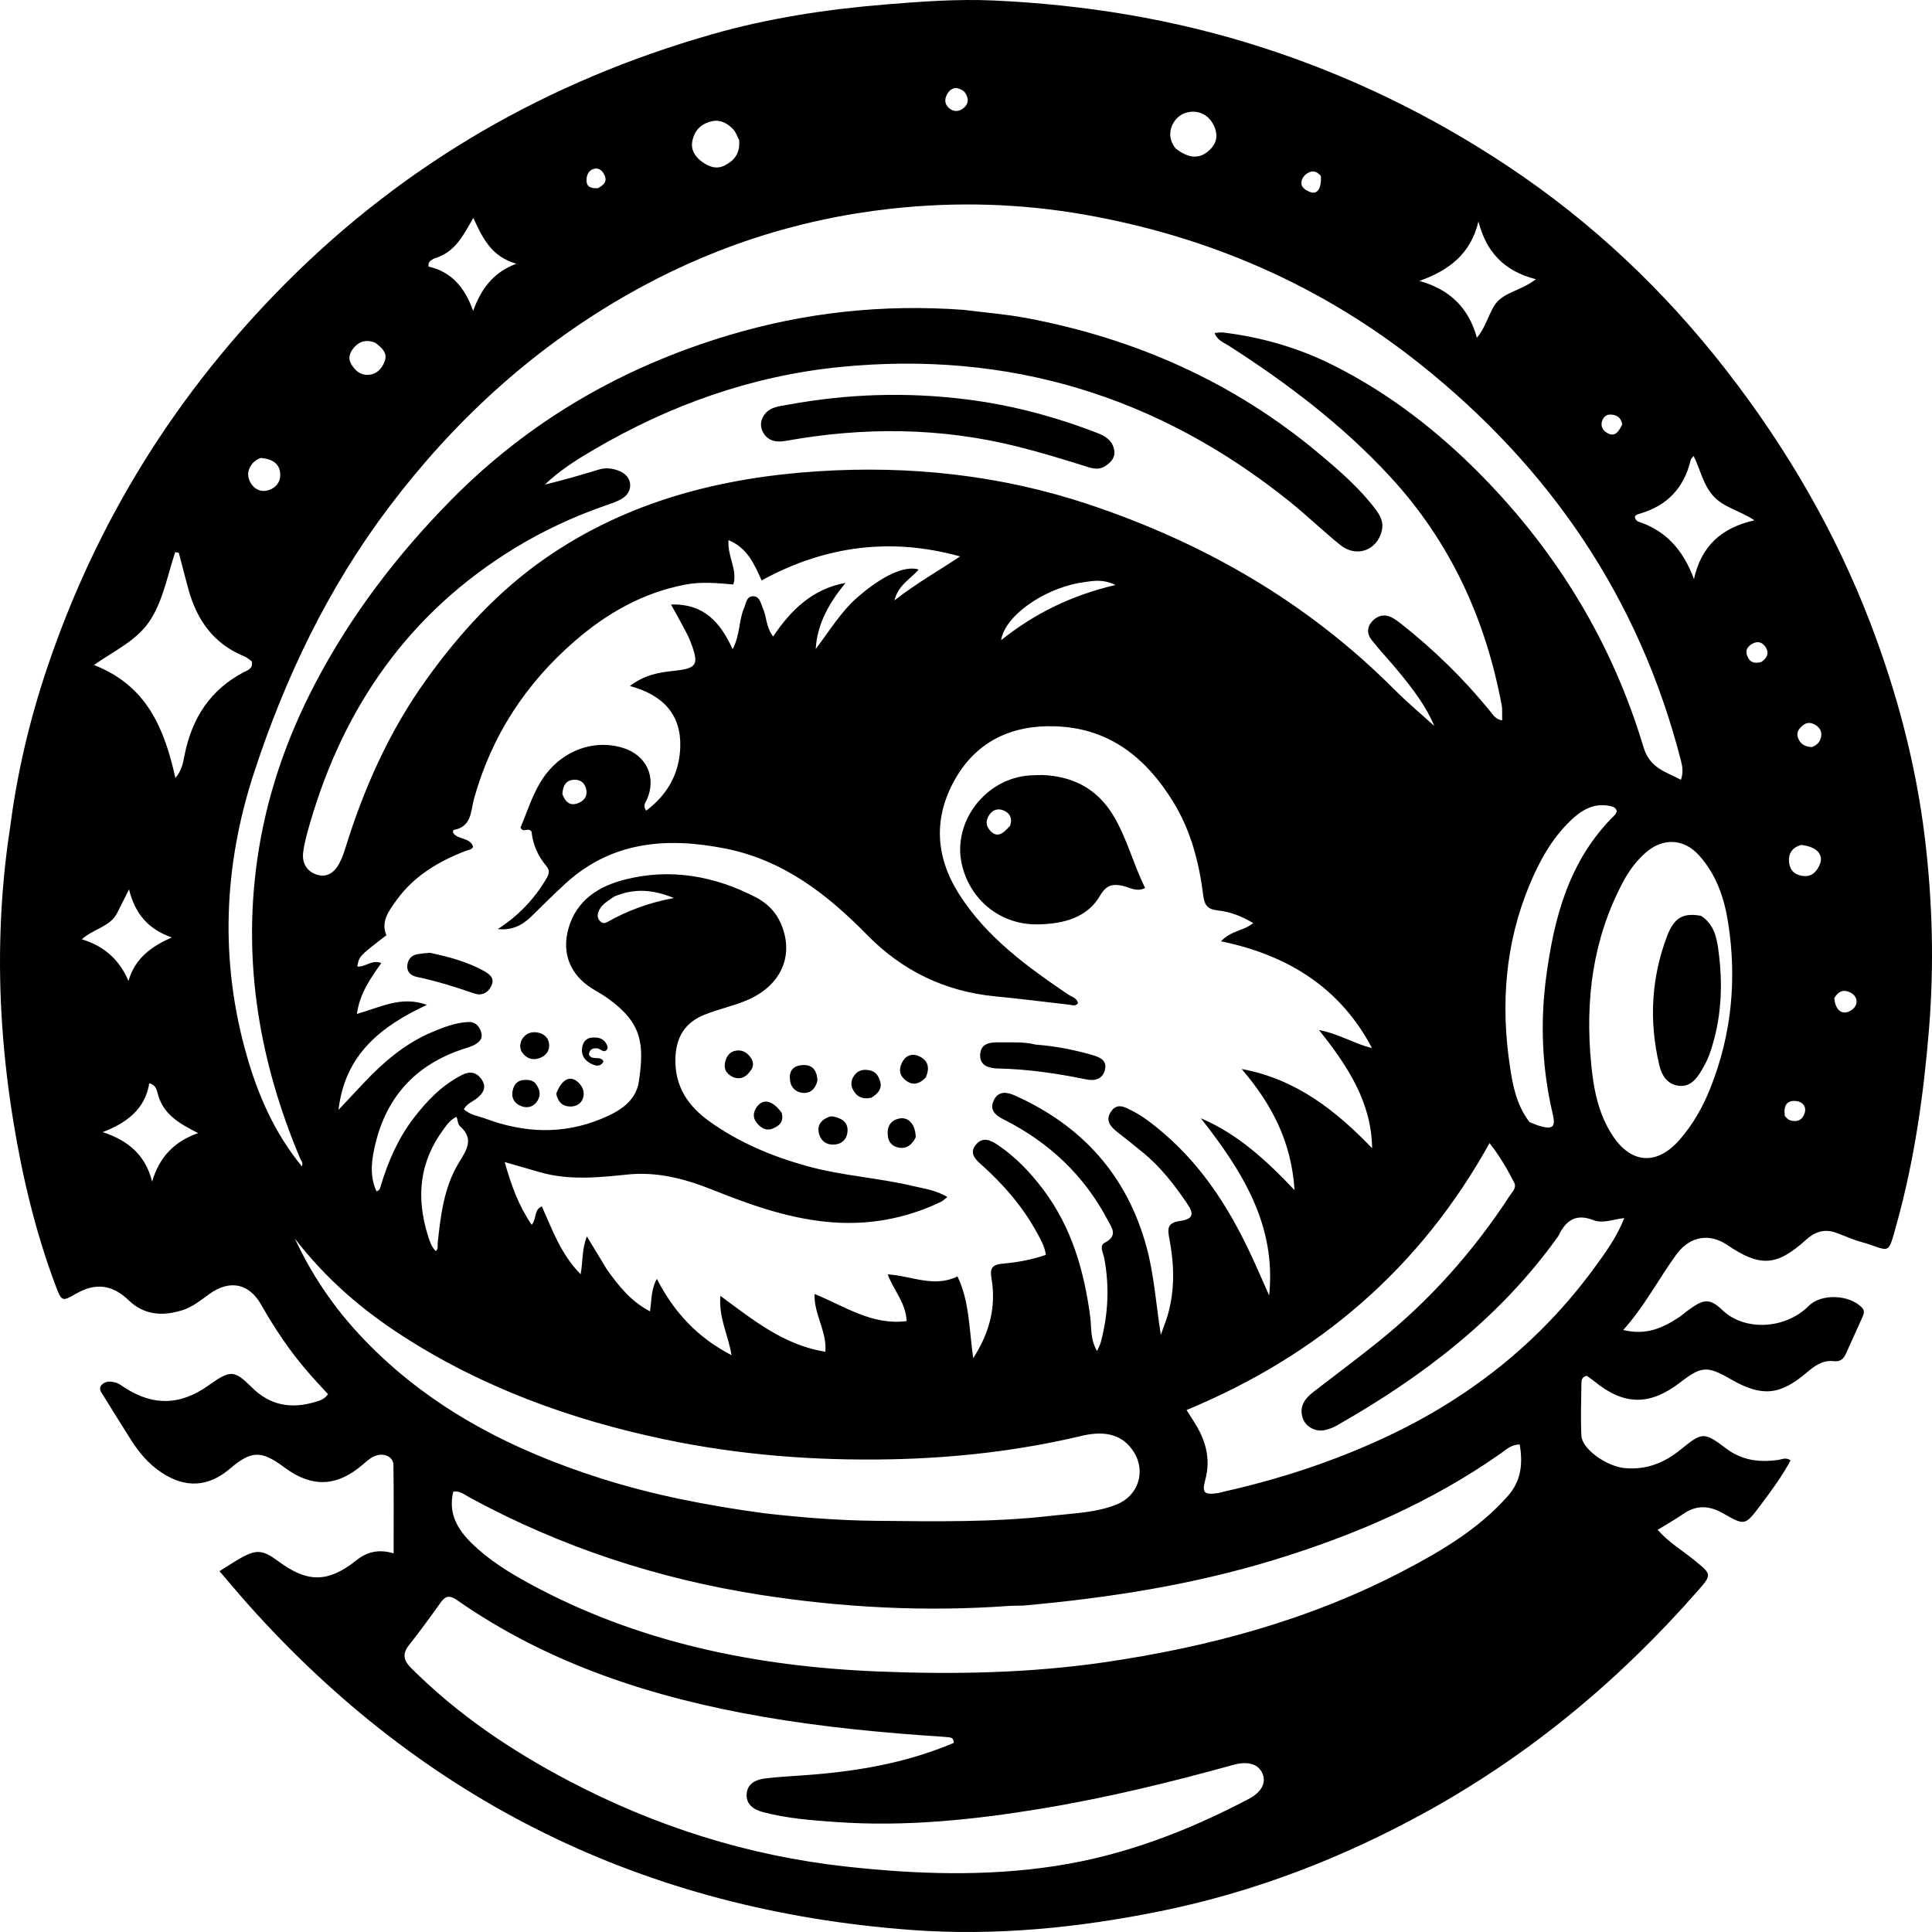 <svg width="42" height="42" viewBox="0 0 42 42" fill="none" xmlns="http://www.w3.org/2000/svg">
<path d="M0.218 18.001C0.373 16.79 0.649 15.631 1.033 14.496C2.103 11.326 3.829 8.549 6.211 6.157C8.814 3.543 11.92 1.76 15.487 0.743C16.71 0.394 17.969 0.202 19.241 0.098C20.02 0.034 20.799 -0.024 21.581 0.01C23.567 0.098 25.512 0.414 27.407 1.021C29.325 1.636 31.112 2.504 32.777 3.611C34.611 4.83 36.184 6.32 37.527 8.048C38.838 9.736 39.9 11.559 40.66 13.545C41.24 15.059 41.652 16.619 41.846 18.224C42.011 19.6 42.048 20.981 41.935 22.369C41.819 23.799 41.618 25.209 41.236 26.592C41.028 27.343 41.106 27.178 40.451 26.996C40.264 26.944 40.087 26.86 39.903 26.795C39.656 26.708 39.45 26.782 39.264 26.95C38.621 27.53 38.267 27.551 37.541 27.06C37.179 26.815 36.745 26.855 36.44 27.275C36.056 27.805 35.754 28.392 35.288 28.913C35.774 29.033 36.131 28.874 36.471 28.655C36.557 28.601 36.632 28.531 36.715 28.472C37.038 28.238 37.169 28.218 37.448 28.485C37.931 28.945 38.818 28.895 39.318 28.391C39.593 28.114 40.211 28.142 40.48 28.429C40.543 28.497 40.519 28.563 40.488 28.631C40.368 28.898 40.246 29.164 40.127 29.432C40.077 29.544 40.001 29.607 39.868 29.591C39.621 29.562 39.445 29.695 39.273 29.841C38.692 30.336 38.296 30.37 37.627 29.984C37.115 29.688 36.988 29.696 36.526 30.053C35.867 30.562 35.303 30.555 34.661 30.03C34.605 29.984 34.544 29.945 34.494 29.909C34.393 29.93 34.38 29.999 34.379 30.06C34.374 30.443 34.36 30.827 34.378 31.209C34.392 31.503 34.928 31.879 35.318 31.915C35.783 31.958 36.174 31.806 36.527 31.519C37.009 31.128 37.04 31.123 37.528 31.491C37.873 31.751 38.254 31.796 38.664 31.736C38.745 31.725 38.823 31.674 38.926 31.747C38.742 32.09 38.51 32.405 38.275 32.718C37.937 33.168 37.934 33.171 37.459 32.899C37.165 32.731 36.885 32.71 36.597 32.909C36.424 33.028 36.24 33.131 36.036 33.257C36.279 33.534 36.577 33.707 36.837 33.92C37.206 34.222 37.222 34.224 36.916 34.574C35.234 36.495 33.299 38.117 31.044 39.367C29.216 40.38 27.285 41.129 25.227 41.547C23.444 41.909 21.638 42.09 19.817 41.956C14.02 41.528 9.208 39.161 5.386 34.87C5.185 34.644 4.991 34.412 4.772 34.156C4.934 34.054 5.069 33.965 5.21 33.884C5.568 33.677 5.711 33.688 6.045 33.937C6.682 34.411 7.131 34.411 7.748 33.919C7.981 33.733 8.235 33.673 8.557 33.768C8.557 33.097 8.562 32.47 8.553 31.843C8.551 31.675 8.357 31.582 8.176 31.643C8.059 31.683 7.971 31.766 7.88 31.844C7.321 32.324 6.776 32.342 6.188 31.904C5.679 31.524 5.466 31.529 4.991 31.934C4.528 32.328 4.029 32.356 3.51 32.011C3.228 31.824 3.016 31.571 2.839 31.288C2.644 30.977 2.447 30.668 2.256 30.354C2.211 30.281 2.13 30.193 2.21 30.106C2.293 30.016 2.415 30.026 2.523 30.059C2.592 30.08 2.652 30.13 2.714 30.169C3.337 30.567 3.914 30.553 4.526 30.123C4.541 30.112 4.556 30.101 4.571 30.09C5.009 29.786 5.095 29.782 5.472 30.158C5.871 30.557 6.332 30.634 6.854 30.477C6.949 30.448 7.052 30.422 7.131 30.308C6.987 30.15 6.837 29.993 6.695 29.828C6.301 29.375 5.971 28.88 5.676 28.36C5.414 27.899 4.995 27.814 4.556 28.127C4.368 28.261 4.196 28.41 3.966 28.482C3.532 28.62 3.129 28.588 2.797 28.267C2.437 27.919 2.068 27.881 1.638 28.132C1.353 28.299 1.337 28.287 1.214 27.962C0.777 26.804 0.491 25.606 0.292 24.391C0.067 23.013 -0.037 21.622 0.012 20.226C0.037 19.49 0.102 18.755 0.218 18.001ZM13.196 27.601C13.445 27.948 13.706 28.284 14.13 28.508C14.169 28.258 14.15 28.039 14.279 27.801C14.655 28.531 15.163 29.077 15.903 29.46C15.83 29.019 15.619 28.642 15.661 28.171C16.384 28.703 17.042 29.242 17.943 29.386C17.978 28.937 17.694 28.579 17.707 28.13C18.364 28.395 18.95 28.816 19.709 28.72C19.695 28.326 19.428 28.053 19.297 27.703C19.815 27.735 20.302 28 20.815 27.748C21.076 28.29 21.066 28.884 21.157 29.527C21.527 28.948 21.655 28.392 21.555 27.796C21.516 27.567 21.565 27.491 21.808 27.47C22.118 27.443 22.429 27.384 22.736 27.281C22.712 27.093 22.622 26.944 22.54 26.793C22.228 26.223 21.807 25.74 21.321 25.307C21.196 25.196 21.067 25.06 21.215 24.884C21.363 24.707 21.53 24.782 21.685 24.886C22.081 25.152 22.402 25.49 22.686 25.869C23.298 26.687 23.566 27.623 23.699 28.613C23.731 28.851 23.696 29.11 23.849 29.371C23.888 29.281 23.916 29.234 23.929 29.183C24.092 28.575 24.122 27.963 24.004 27.344C23.984 27.237 23.889 27.079 24.017 27.015C24.317 26.864 24.162 26.679 24.076 26.515C23.567 25.552 22.807 24.835 21.827 24.34C21.643 24.247 21.498 24.133 21.607 23.914C21.707 23.714 21.885 23.735 22.064 23.816C23.542 24.479 24.506 25.567 24.926 27.114C25.088 27.712 25.128 28.327 25.235 29.019C25.302 28.829 25.348 28.715 25.383 28.597C25.546 28.041 25.527 27.478 25.419 26.919C25.378 26.704 25.38 26.583 25.647 26.544C25.938 26.501 25.968 26.399 25.802 26.156C25.527 25.753 25.23 25.367 24.846 25.055C24.667 24.909 24.488 24.762 24.305 24.622C24.147 24.5 24.017 24.362 24.154 24.162C24.293 23.959 24.472 24.077 24.624 24.154C24.864 24.277 25.074 24.446 25.278 24.619C26.186 25.39 26.785 26.37 27.265 27.431C27.375 27.674 27.482 27.919 27.59 28.162C27.751 26.631 26.999 25.449 26.106 24.31C26.901 24.65 27.517 25.211 28.142 25.872C28.076 24.806 27.633 23.986 26.992 23.239C28.171 23.456 29.039 24.139 29.829 24.962C29.814 23.961 29.303 23.183 28.674 22.392C29.121 22.478 29.445 22.694 29.825 22.783C29.141 21.483 28.012 20.765 26.543 20.463C26.762 20.229 27.037 20.237 27.244 20.067C26.997 19.919 26.749 19.822 26.48 19.793C26.274 19.771 26.187 19.7 26.159 19.476C26.069 18.758 25.891 18.057 25.503 17.43C24.918 16.481 24.123 15.826 22.934 15.789C21.993 15.759 21.236 16.114 20.767 16.932C20.289 17.767 20.331 18.613 20.841 19.424C21.433 20.363 22.315 21.006 23.223 21.621C23.302 21.674 23.417 21.694 23.433 21.811C23.377 21.882 23.311 21.849 23.25 21.842C22.715 21.781 22.181 21.712 21.645 21.661C20.54 21.556 19.613 21.102 18.848 20.322C17.983 19.44 17.027 18.695 15.765 18.446C14.507 18.197 13.314 18.286 12.312 19.19C12.045 19.431 11.794 19.689 11.535 19.938C11.338 20.127 11.109 20.23 10.822 20.197C11.262 19.914 11.607 19.555 11.869 19.115C11.93 19.012 11.967 18.932 11.874 18.823C11.686 18.601 11.581 18.34 11.555 18.078C11.482 17.976 11.373 18.118 11.316 17.991C11.453 17.664 11.561 17.315 11.752 16.999C12.142 16.352 12.866 16.052 13.538 16.257C14.056 16.415 14.28 16.9 14.06 17.388C14.032 17.451 13.969 17.508 14.047 17.623C14.518 17.272 14.767 16.809 14.788 16.251C14.814 15.552 14.434 15.113 13.694 14.913C14.006 14.674 14.317 14.618 14.638 14.585C15.156 14.53 15.2 14.457 15.018 13.968C14.98 13.865 14.929 13.767 14.877 13.67C14.79 13.504 14.697 13.34 14.587 13.142C15.306 13.118 15.66 13.533 15.927 14.112C16.093 13.795 16.059 13.487 16.174 13.222C16.218 13.119 16.225 12.957 16.378 12.962C16.521 12.967 16.538 13.121 16.586 13.227C16.669 13.411 16.65 13.633 16.807 13.837C17.201 13.251 17.668 12.801 18.38 12.672C18.029 13.104 17.765 13.556 17.733 14.108C18.032 13.718 18.279 13.297 18.654 12.973C19.184 12.515 19.669 12.289 19.97 12.38C19.805 12.584 19.536 12.701 19.443 13.053C19.932 12.671 20.41 12.407 20.871 12.096C19.358 11.675 17.923 11.869 16.557 12.618C16.388 12.241 16.239 11.909 15.838 11.742C15.808 12.091 16.037 12.38 15.943 12.706C15.582 12.674 15.239 12.643 14.897 12.709C13.975 12.885 13.194 13.332 12.5 13.932C11.425 14.862 10.684 16.002 10.306 17.36C10.229 17.637 10.26 17.973 9.859 18.043C9.852 18.044 9.85 18.076 9.846 18.096C9.942 18.264 10.228 18.197 10.285 18.412C10.246 18.481 10.183 18.475 10.133 18.494C9.533 18.725 8.996 19.044 8.618 19.572C8.456 19.799 8.274 20.027 8.399 20.332C7.806 20.788 7.806 20.788 7.768 21.011C7.938 21.032 8.079 20.853 8.289 20.935C8.049 21.277 7.819 21.604 7.759 22.042C8.271 21.897 8.728 21.642 9.28 21.845C8.29 22.308 7.5 22.915 7.359 24.127C7.574 23.898 7.742 23.718 7.911 23.539C8.337 23.087 8.805 22.686 9.39 22.438C9.638 22.333 9.889 22.236 10.163 22.218C10.331 22.206 10.424 22.304 10.463 22.45C10.501 22.593 10.404 22.671 10.29 22.726C10.224 22.758 10.151 22.778 10.08 22.801C9.048 23.138 8.41 23.832 8.162 24.862C8.08 25.203 8.026 25.556 8.185 25.899C8.264 25.875 8.265 25.818 8.281 25.766C8.44 25.248 8.652 24.754 8.985 24.317C9.278 23.934 9.607 23.589 10.049 23.366C10.21 23.285 10.355 23.304 10.465 23.459C10.581 23.623 10.518 23.75 10.383 23.864C10.287 23.945 10.155 23.986 10.083 24.113C10.22 24.241 10.402 24.261 10.562 24.321C11.393 24.629 12.232 24.668 13.063 24.326C13.449 24.168 13.823 23.955 13.889 23.507C14.008 22.692 13.958 22.24 13.221 21.708C13.109 21.627 12.985 21.561 12.868 21.487C12.392 21.187 12.207 20.718 12.358 20.184C12.533 19.566 13.016 19.263 13.597 19.118C14.587 18.87 15.535 19.044 16.429 19.505C16.671 19.63 16.863 19.818 16.974 20.073C17.275 20.761 16.988 21.428 16.234 21.746C15.936 21.872 15.613 21.939 15.313 22.06C14.891 22.229 14.697 22.547 14.683 23.001C14.665 23.611 14.949 24.041 15.431 24.384C16.073 24.842 16.787 25.139 17.545 25.35C18.299 25.56 19.084 25.602 19.842 25.782C20.086 25.84 20.347 25.87 20.594 26.023C20.528 26.074 20.497 26.107 20.457 26.126C19.659 26.508 18.82 26.652 17.935 26.558C17.073 26.467 16.272 26.178 15.478 25.86C14.887 25.625 14.284 25.465 13.631 25.534C13.003 25.599 12.37 25.663 11.746 25.485C11.51 25.418 11.275 25.349 10.972 25.262C11.116 25.777 11.277 26.213 11.559 26.627C11.674 26.487 11.598 26.311 11.777 26.225C12.009 26.727 12.184 27.257 12.623 27.701C12.674 27.412 12.646 27.165 12.759 26.879C12.916 27.138 13.045 27.352 13.196 27.601ZM20.95 6.736C21.402 6.794 21.857 6.829 22.304 6.912C24.682 7.358 26.821 8.309 28.668 9.855C29.112 10.227 29.555 10.609 29.906 11.075C30.007 11.21 30.082 11.352 30.041 11.531C29.94 11.964 29.492 12.132 29.137 11.848C28.763 11.547 28.419 11.212 28.045 10.911C25.194 8.616 21.934 7.612 18.256 7.979C16.337 8.171 14.562 8.807 12.911 9.774C12.535 9.994 12.162 10.229 11.844 10.535C12.244 10.439 12.633 10.325 13.02 10.207C13.181 10.159 13.336 10.182 13.483 10.247C13.749 10.365 13.777 10.678 13.53 10.835C13.422 10.904 13.294 10.943 13.171 10.986C12.476 11.228 11.811 11.536 11.186 11.918C8.894 13.321 7.482 15.356 6.746 17.872C6.682 18.091 6.617 18.312 6.59 18.536C6.562 18.767 6.677 18.959 6.911 19.021C7.13 19.079 7.284 18.947 7.38 18.761C7.435 18.656 7.476 18.544 7.51 18.431C7.912 17.131 8.461 15.901 9.261 14.783C9.995 13.758 10.84 12.836 11.885 12.116C13.65 10.899 15.669 10.381 17.786 10.245C19.787 10.117 21.757 10.327 23.674 10.967C26.203 11.813 28.436 13.108 30.309 14.986C30.591 15.269 30.9 15.527 31.179 15.781C31.009 15.363 30.716 14.98 30.409 14.606C30.217 14.372 30.007 14.151 29.819 13.914C29.711 13.777 29.714 13.62 29.845 13.491C29.982 13.357 30.14 13.348 30.303 13.449C30.358 13.483 30.41 13.522 30.461 13.562C31.174 14.126 31.819 14.755 32.391 15.457C32.457 15.537 32.51 15.638 32.656 15.66C32.656 15.588 32.657 15.534 32.655 15.481C32.654 15.435 32.656 15.389 32.648 15.344C32.299 13.464 31.531 11.779 30.213 10.354C29.187 9.244 27.989 8.335 26.715 7.517C26.607 7.447 26.464 7.403 26.404 7.238C26.483 7.234 26.537 7.222 26.588 7.228C27.427 7.33 28.225 7.56 28.979 7.938C30.212 8.556 31.277 9.388 32.231 10.362C33.878 12.046 35.057 14.004 35.727 16.238C35.867 16.704 36.205 16.772 36.542 16.952C36.602 16.78 36.571 16.648 36.537 16.516C35.639 13.023 33.711 10.176 30.87 7.913C28.732 6.21 26.292 5.144 23.578 4.666C22.184 4.421 20.781 4.382 19.381 4.536C17.303 4.764 15.358 5.41 13.553 6.455C11.526 7.629 9.851 9.177 8.457 11.023C7.131 12.779 6.198 14.732 5.521 16.802C4.86 18.825 4.775 20.875 5.36 22.933C5.608 23.806 5.968 24.631 6.562 25.356C6.597 25.277 6.547 25.235 6.527 25.189C5.647 23.103 5.273 20.95 5.591 18.697C5.781 17.347 6.217 16.073 6.848 14.866C7.621 13.387 8.625 12.069 9.805 10.871C11.501 9.15 13.532 7.977 15.855 7.284C17.497 6.794 19.182 6.607 20.95 6.736ZM20.735 37.889C20.721 37.777 20.712 37.77 20.519 37.757C19.201 37.671 17.888 37.546 16.586 37.321C14.195 36.907 11.931 36.178 9.932 34.783C9.789 34.683 9.691 34.682 9.587 34.828C9.362 35.142 9.136 35.455 8.896 35.757C8.739 35.954 8.769 36.093 8.945 36.269C9.947 37.269 11.11 38.054 12.361 38.712C14.248 39.703 16.254 40.342 18.39 40.577C19.912 40.745 21.429 40.798 22.95 40.564C24.439 40.335 25.818 39.806 27.137 39.112C27.436 38.956 27.534 38.746 27.44 38.544C27.349 38.344 27.122 38.281 26.81 38.367C25.431 38.749 24.041 39.088 22.628 39.32C21.157 39.562 19.678 39.715 18.183 39.61C17.646 39.572 17.106 39.532 16.584 39.393C16.389 39.342 16.212 39.226 16.232 38.994C16.252 38.761 16.444 38.684 16.648 38.66C16.925 38.627 17.204 38.612 17.482 38.593C18.59 38.514 19.677 38.337 20.735 37.889ZM22.244 34.904C22.132 34.907 22.02 34.905 21.909 34.913C20.109 35.042 18.318 34.948 16.539 34.672C14.305 34.324 12.188 33.63 10.206 32.552C10.1 32.494 9.996 32.403 9.854 32.427C9.741 32.891 9.939 33.239 10.248 33.543C10.612 33.902 11.045 34.172 11.493 34.417C13.855 35.707 16.428 36.228 19.095 36.337C20.73 36.403 22.367 36.374 23.997 36.138C26.289 35.805 28.492 35.209 30.54 34.133C31.361 33.702 32.157 33.227 32.78 32.521C33.076 32.186 33.105 31.812 33.038 31.402C32.853 31.402 32.744 31.512 32.627 31.595C31.12 32.654 29.449 33.377 27.688 33.914C25.931 34.45 24.125 34.736 22.244 34.904ZM16.614 32.897C17.418 32.989 18.225 33.053 19.034 33.061C20.318 33.074 21.604 33.098 22.883 32.949C23.352 32.895 23.832 32.885 24.277 32.705C24.746 32.517 24.915 31.987 24.649 31.566C24.421 31.206 24.057 31.086 23.515 31.214C22.154 31.538 20.771 31.695 19.372 31.724C17.71 31.758 16.061 31.631 14.435 31.288C12.408 30.861 10.487 30.164 8.746 29.039C7.874 28.475 7.093 27.811 6.41 26.926C6.84 27.849 7.385 28.593 8.048 29.257C9.45 30.663 11.171 31.537 13.056 32.137C14.2 32.501 15.375 32.729 16.614 32.897ZM33.845 26.915C32.591 28.659 30.919 29.933 29.057 30.992C28.985 31.033 28.905 31.062 28.825 31.084C28.61 31.142 28.377 31.021 28.316 30.816C28.241 30.567 28.372 30.397 28.56 30.253C29.021 29.898 29.487 29.549 29.941 29.186C31.076 28.278 32.027 27.21 32.815 26.002C32.872 25.914 32.977 25.824 32.916 25.706C32.771 25.425 32.616 25.149 32.381 24.85C30.876 27.566 28.663 29.463 25.795 30.653C25.876 30.781 25.92 30.849 25.963 30.918C26.209 31.304 26.326 31.71 26.202 32.168C26.125 32.456 26.178 32.503 26.483 32.457C26.528 32.45 26.572 32.434 26.618 32.424C27.819 32.154 28.981 31.773 30.095 31.255C31.931 30.402 33.467 29.191 34.654 27.569C34.899 27.235 35.147 26.897 35.31 26.48C35.061 26.508 34.84 26.604 34.64 26.525C34.251 26.372 34.038 26.538 33.882 26.86C33.879 26.868 33.872 26.875 33.845 26.915ZM34.592 23.142C34.645 23.69 34.751 24.227 35.063 24.696C35.467 25.304 36.023 25.335 36.509 24.782C36.802 24.448 37.019 24.065 37.182 23.654C37.646 22.49 37.76 21.286 37.568 20.058C37.485 19.523 37.311 19.009 36.933 18.592C36.6 18.224 36.144 18.21 35.772 18.539C35.561 18.725 35.401 18.948 35.273 19.193C34.626 20.422 34.455 21.732 34.592 23.142ZM5.474 14.377C5.421 14.341 5.372 14.294 5.314 14.27C4.636 13.995 4.275 13.468 4.093 12.8C4.022 12.539 3.955 12.278 3.887 12.017C3.861 12.012 3.835 12.007 3.809 12.003C3.646 12.488 3.559 13.001 3.288 13.447C3.003 13.916 2.501 14.133 2.042 14.457C3.203 14.905 3.578 15.858 3.813 16.913C3.961 16.739 3.982 16.564 4.015 16.401C4.175 15.615 4.566 14.997 5.303 14.611C5.382 14.569 5.506 14.541 5.474 14.377ZM33.25 24.393C33.319 24.419 33.386 24.451 33.456 24.473C33.754 24.562 33.823 24.506 33.755 24.217C33.522 23.23 33.48 22.232 33.613 21.233C33.786 19.934 34.114 18.69 35.103 17.718C35.127 17.694 35.138 17.657 35.15 17.636C35.123 17.546 35.054 17.534 34.993 17.521C34.642 17.449 34.376 17.615 34.145 17.837C33.732 18.233 33.463 18.724 33.248 19.242C32.72 20.515 32.622 21.84 32.825 23.186C32.887 23.594 32.961 24.014 33.25 24.393ZM35.596 11.333C36.219 11.531 36.598 11.967 36.825 12.589C36.982 11.878 37.413 11.475 38.141 11.311C37.815 11.097 37.479 11.034 37.254 10.792C37.025 10.546 36.968 10.215 36.817 9.911C36.785 9.955 36.761 9.974 36.755 9.997C36.613 10.598 36.25 10.994 35.64 11.169C35.579 11.187 35.48 11.216 35.596 11.333ZM32.482 6.648C32.667 6.349 33.05 6.333 33.389 6.07C32.682 5.89 32.308 5.464 32.14 4.815C31.975 5.51 31.51 5.876 30.856 6.107C31.519 6.293 31.927 6.69 32.107 7.344C32.298 7.107 32.344 6.877 32.482 6.648ZM3.425 23.76C3.4 23.685 3.396 23.596 3.245 23.548C3.156 24.106 2.762 24.409 2.232 24.611C2.791 24.795 3.165 25.113 3.307 25.688C3.46 25.16 3.783 24.816 4.307 24.633C3.906 24.425 3.543 24.236 3.425 23.76ZM9.431 5.622C9.384 5.659 9.304 5.668 9.316 5.796C9.816 5.905 10.111 6.26 10.285 6.758C10.461 6.284 10.713 5.925 11.226 5.733C10.681 5.581 10.487 5.168 10.29 4.737C10.072 5.112 9.903 5.484 9.431 5.622ZM9.304 26.866C9.343 26.984 9.377 27.104 9.472 27.197C9.534 27.144 9.509 27.086 9.514 27.035C9.578 26.427 9.649 25.816 9.973 25.28C10.141 25.001 10.317 24.763 9.998 24.481C9.952 24.44 9.951 24.352 9.927 24.28C9.793 24.337 9.721 24.443 9.646 24.545C9.126 25.244 9.036 26.009 9.304 26.866ZM2.543 19.855C2.393 20.145 2.047 20.185 1.778 20.419C2.267 20.567 2.593 20.86 2.793 21.324C2.94 20.822 3.298 20.573 3.735 20.379C3.23 20.203 2.939 19.875 2.805 19.335C2.698 19.547 2.629 19.683 2.543 19.855ZM16.067 3.04C16.024 2.96 15.995 2.867 15.933 2.804C15.808 2.677 15.657 2.591 15.461 2.639C15.228 2.697 15.091 2.848 15.05 3.072C15.015 3.26 15.111 3.407 15.26 3.516C15.408 3.624 15.573 3.688 15.754 3.597C15.967 3.49 16.096 3.325 16.067 3.04ZM25.559 3.229C25.82 3.43 26.041 3.461 26.24 3.308C26.416 3.173 26.493 2.996 26.409 2.778C26.297 2.482 26.017 2.358 25.738 2.467C25.51 2.556 25.301 2.915 25.559 3.229ZM23.437 12.676C22.645 12.832 21.846 13.396 21.763 13.917C22.499 13.331 23.294 12.942 24.25 12.717C23.935 12.566 23.709 12.64 23.437 12.676ZM13.354 19.489C13.222 19.586 13.065 19.659 13.007 19.83C12.981 19.908 12.992 19.972 13.05 20.03C13.098 20.078 13.152 20.073 13.203 20.044C13.635 19.801 14.095 19.625 14.65 19.522C14.185 19.334 13.791 19.307 13.354 19.489ZM8.154 7.449C7.966 7.375 7.807 7.417 7.683 7.571C7.599 7.676 7.559 7.792 7.64 7.923C7.728 8.065 7.842 8.164 8.021 8.147C8.199 8.13 8.301 8.01 8.36 7.861C8.431 7.683 8.319 7.57 8.154 7.449ZM5.668 9.955C5.588 9.984 5.519 10.031 5.47 10.099C5.367 10.241 5.371 10.389 5.47 10.53C5.559 10.656 5.695 10.7 5.838 10.656C5.991 10.609 6.091 10.487 6.092 10.33C6.094 10.09 5.936 9.979 5.668 9.955ZM39.154 18.368C38.938 18.432 38.862 18.582 38.9 18.789C38.928 18.942 39.038 19.021 39.191 19.042C39.381 19.067 39.488 18.956 39.556 18.805C39.654 18.585 39.506 18.407 39.154 18.368ZM12.226 17.264C12.284 17.414 12.372 17.529 12.556 17.464C12.687 17.418 12.774 17.32 12.746 17.17C12.723 17.039 12.637 16.953 12.501 16.951C12.323 16.949 12.236 17.056 12.226 17.264ZM39.392 16.24C39.472 16.209 39.539 16.159 39.57 16.081C39.613 15.972 39.602 15.865 39.504 15.787C39.411 15.713 39.301 15.685 39.201 15.762C39.113 15.83 39.041 15.921 39.088 16.042C39.133 16.159 39.218 16.237 39.392 16.24ZM20.791 1.911C20.71 1.915 20.649 1.956 20.607 2.019C20.535 2.13 20.521 2.248 20.624 2.344C20.725 2.437 20.849 2.434 20.953 2.345C21.058 2.255 21.061 2.14 20.986 2.024C20.949 1.968 20.892 1.938 20.791 1.911ZM39.876 21.697C39.895 21.947 40.032 22.069 40.205 21.984C40.29 21.942 40.359 21.873 40.36 21.773C40.361 21.673 40.29 21.603 40.203 21.566C40.078 21.512 39.968 21.541 39.876 21.697ZM38.801 24.263C38.835 24.293 38.864 24.336 38.904 24.35C39.064 24.406 39.186 24.349 39.233 24.193C39.274 24.052 39.183 23.951 39.052 23.936C38.848 23.912 38.766 24.031 38.801 24.263ZM38.292 14.389C38.416 14.306 38.468 14.196 38.381 14.064C38.321 13.972 38.225 13.932 38.115 13.984C38.017 14.031 37.941 14.11 37.972 14.222C38.008 14.355 38.093 14.449 38.292 14.389ZM28.715 3.827C28.635 3.728 28.537 3.692 28.423 3.766C28.351 3.812 28.296 3.881 28.291 3.967C28.285 4.076 28.375 4.127 28.458 4.165C28.625 4.243 28.73 4.124 28.715 3.827ZM35.266 9.23C35.245 9.079 35.146 9.012 35.002 9.012C34.91 9.012 34.852 9.076 34.826 9.159C34.792 9.271 34.846 9.358 34.938 9.412C35.109 9.511 35.184 9.384 35.266 9.23ZM12.998 4.091C13.112 4.031 13.207 3.953 13.144 3.813C13.103 3.721 13.026 3.636 12.906 3.672C12.797 3.705 12.754 3.802 12.75 3.908C12.745 4.047 12.827 4.102 12.998 4.091Z" fill="black"/>
<path d="M22.658 16.848C23.345 16.875 23.858 17.162 24.198 17.721C24.498 18.215 24.634 18.78 24.895 19.305C24.71 19.395 24.569 19.297 24.425 19.262C24.205 19.208 24.053 19.232 23.922 19.459C23.633 19.959 23.118 20.08 22.582 20.095C21.768 20.118 21.093 19.58 20.911 18.796C20.697 17.875 21.418 16.924 22.383 16.857C22.467 16.851 22.551 16.851 22.658 16.848ZM21.959 17.951C22.012 17.796 21.961 17.677 21.811 17.616C21.7 17.571 21.589 17.6 21.514 17.703C21.436 17.81 21.422 17.929 21.506 18.034C21.671 18.241 21.808 18.12 21.959 17.951Z" fill="black"/>
<path d="M22.515 22.709C22.949 22.741 23.347 22.822 23.739 22.933C23.906 22.981 24.077 23.048 24.018 23.265C23.966 23.457 23.806 23.504 23.62 23.466C22.984 23.337 22.345 23.241 21.694 23.228C21.506 23.224 21.297 23.172 21.308 22.927C21.319 22.686 21.515 22.655 21.714 22.66C21.973 22.666 22.235 22.639 22.515 22.709Z" fill="black"/>
<path d="M9.347 20.713C9.769 20.803 10.162 20.909 10.521 21.109C10.647 21.18 10.762 21.264 10.681 21.433C10.607 21.588 10.471 21.651 10.313 21.598C9.901 21.457 9.488 21.326 9.061 21.237C8.932 21.21 8.84 21.128 8.854 20.986C8.868 20.858 8.94 20.766 9.078 20.743C9.16 20.729 9.242 20.72 9.347 20.713Z" fill="black"/>
<path d="M19.907 24.726C19.824 24.884 19.717 24.977 19.544 24.949C19.413 24.927 19.323 24.845 19.304 24.716C19.275 24.526 19.331 24.365 19.543 24.317C19.746 24.27 19.904 24.443 19.907 24.726Z" fill="black"/>
<path d="M18.944 23.862C18.742 23.91 18.613 23.832 18.538 23.679C18.487 23.576 18.503 23.468 18.578 23.37C18.663 23.259 18.776 23.244 18.902 23.267C19.041 23.292 19.104 23.399 19.135 23.514C19.177 23.666 19.091 23.773 18.944 23.862Z" fill="black"/>
<path d="M18.039 24.273C18.078 24.269 18.098 24.267 18.115 24.271C18.292 24.309 18.437 24.391 18.425 24.591C18.416 24.748 18.319 24.864 18.15 24.881C17.984 24.898 17.855 24.817 17.809 24.662C17.755 24.481 17.832 24.346 18.039 24.273Z" fill="black"/>
<path d="M20.123 23.425C19.962 23.597 19.8 23.596 19.652 23.453C19.531 23.337 19.548 23.191 19.634 23.056C19.716 22.928 19.847 22.902 19.973 22.958C20.174 23.047 20.222 23.209 20.123 23.425Z" fill="black"/>
<path d="M15.94 23.418C15.774 23.339 15.728 23.222 15.768 23.072C15.8 22.951 15.869 22.859 16.006 22.839C16.14 22.82 16.238 22.882 16.314 22.983C16.381 23.071 16.39 23.173 16.327 23.261C16.242 23.383 16.136 23.486 15.94 23.418Z" fill="black"/>
<path d="M17.771 23.488C17.729 23.669 17.622 23.771 17.454 23.758C17.319 23.748 17.208 23.66 17.18 23.521C17.147 23.354 17.185 23.198 17.383 23.162C17.618 23.12 17.759 23.223 17.771 23.488Z" fill="black"/>
<path d="M12.092 23.775C12.216 23.451 12.402 23.366 12.577 23.536C12.677 23.633 12.717 23.758 12.669 23.887C12.627 23.998 12.519 24.055 12.402 24.055C12.232 24.055 12.128 23.961 12.092 23.775Z" fill="black"/>
<path d="M11.307 22.734C11.318 22.677 11.323 22.64 11.34 22.609C11.422 22.46 11.556 22.414 11.715 22.452C11.854 22.486 11.937 22.587 11.939 22.727C11.941 22.871 11.842 22.965 11.716 23.007C11.558 23.059 11.426 22.997 11.338 22.859C11.319 22.83 11.317 22.791 11.307 22.734Z" fill="black"/>
<path d="M16.993 24.192C17.049 24.395 16.929 24.483 16.787 24.538C16.648 24.59 16.536 24.517 16.451 24.41C16.358 24.294 16.373 24.172 16.456 24.059C16.591 23.875 16.801 23.921 16.993 24.192Z" fill="black"/>
<path d="M11.628 23.536C11.745 23.678 11.766 23.816 11.671 23.951C11.586 24.07 11.454 24.096 11.325 24.044C11.184 23.988 11.112 23.87 11.143 23.717C11.17 23.583 11.243 23.482 11.4 23.477C11.474 23.475 11.548 23.474 11.628 23.536Z" fill="black"/>
<path d="M13.008 22.794C12.881 22.773 12.814 22.815 12.802 22.924C12.865 23.066 13.042 22.939 13.121 23.071C13.056 23.199 12.954 23.175 12.851 23.125C12.704 23.052 12.628 22.931 12.656 22.769C12.675 22.656 12.738 22.566 12.872 22.556C13 22.546 13.113 22.569 13.181 22.69C13.209 22.74 13.228 22.799 13.174 22.837C13.118 22.877 13.071 22.823 13.008 22.794Z" fill="black"/>
<path d="M17.119 8.8C18.421 8.559 19.703 8.52 20.997 8.681C21.991 8.804 22.944 9.06 23.871 9.419C24.055 9.49 24.199 9.601 24.225 9.804C24.244 9.961 24.136 10.063 24.019 10.137C23.86 10.238 23.694 10.166 23.536 10.117C23.067 9.971 22.597 9.827 22.119 9.708C20.451 9.29 18.775 9.28 17.09 9.583C16.885 9.62 16.71 9.593 16.6 9.419C16.51 9.277 16.529 9.114 16.641 8.985C16.757 8.852 16.93 8.829 17.119 8.8Z" fill="black"/>
<path d="M36.981 19.91C37.246 20.087 37.312 20.345 37.35 20.608C37.462 21.392 37.43 22.167 37.162 22.922C37.12 23.041 37.057 23.155 36.993 23.265C36.883 23.453 36.743 23.632 36.499 23.605C36.246 23.577 36.123 23.377 36.071 23.154C35.846 22.2 35.895 21.256 36.245 20.339C36.398 19.94 36.604 19.839 36.981 19.91Z" fill="black"/>
</svg>
